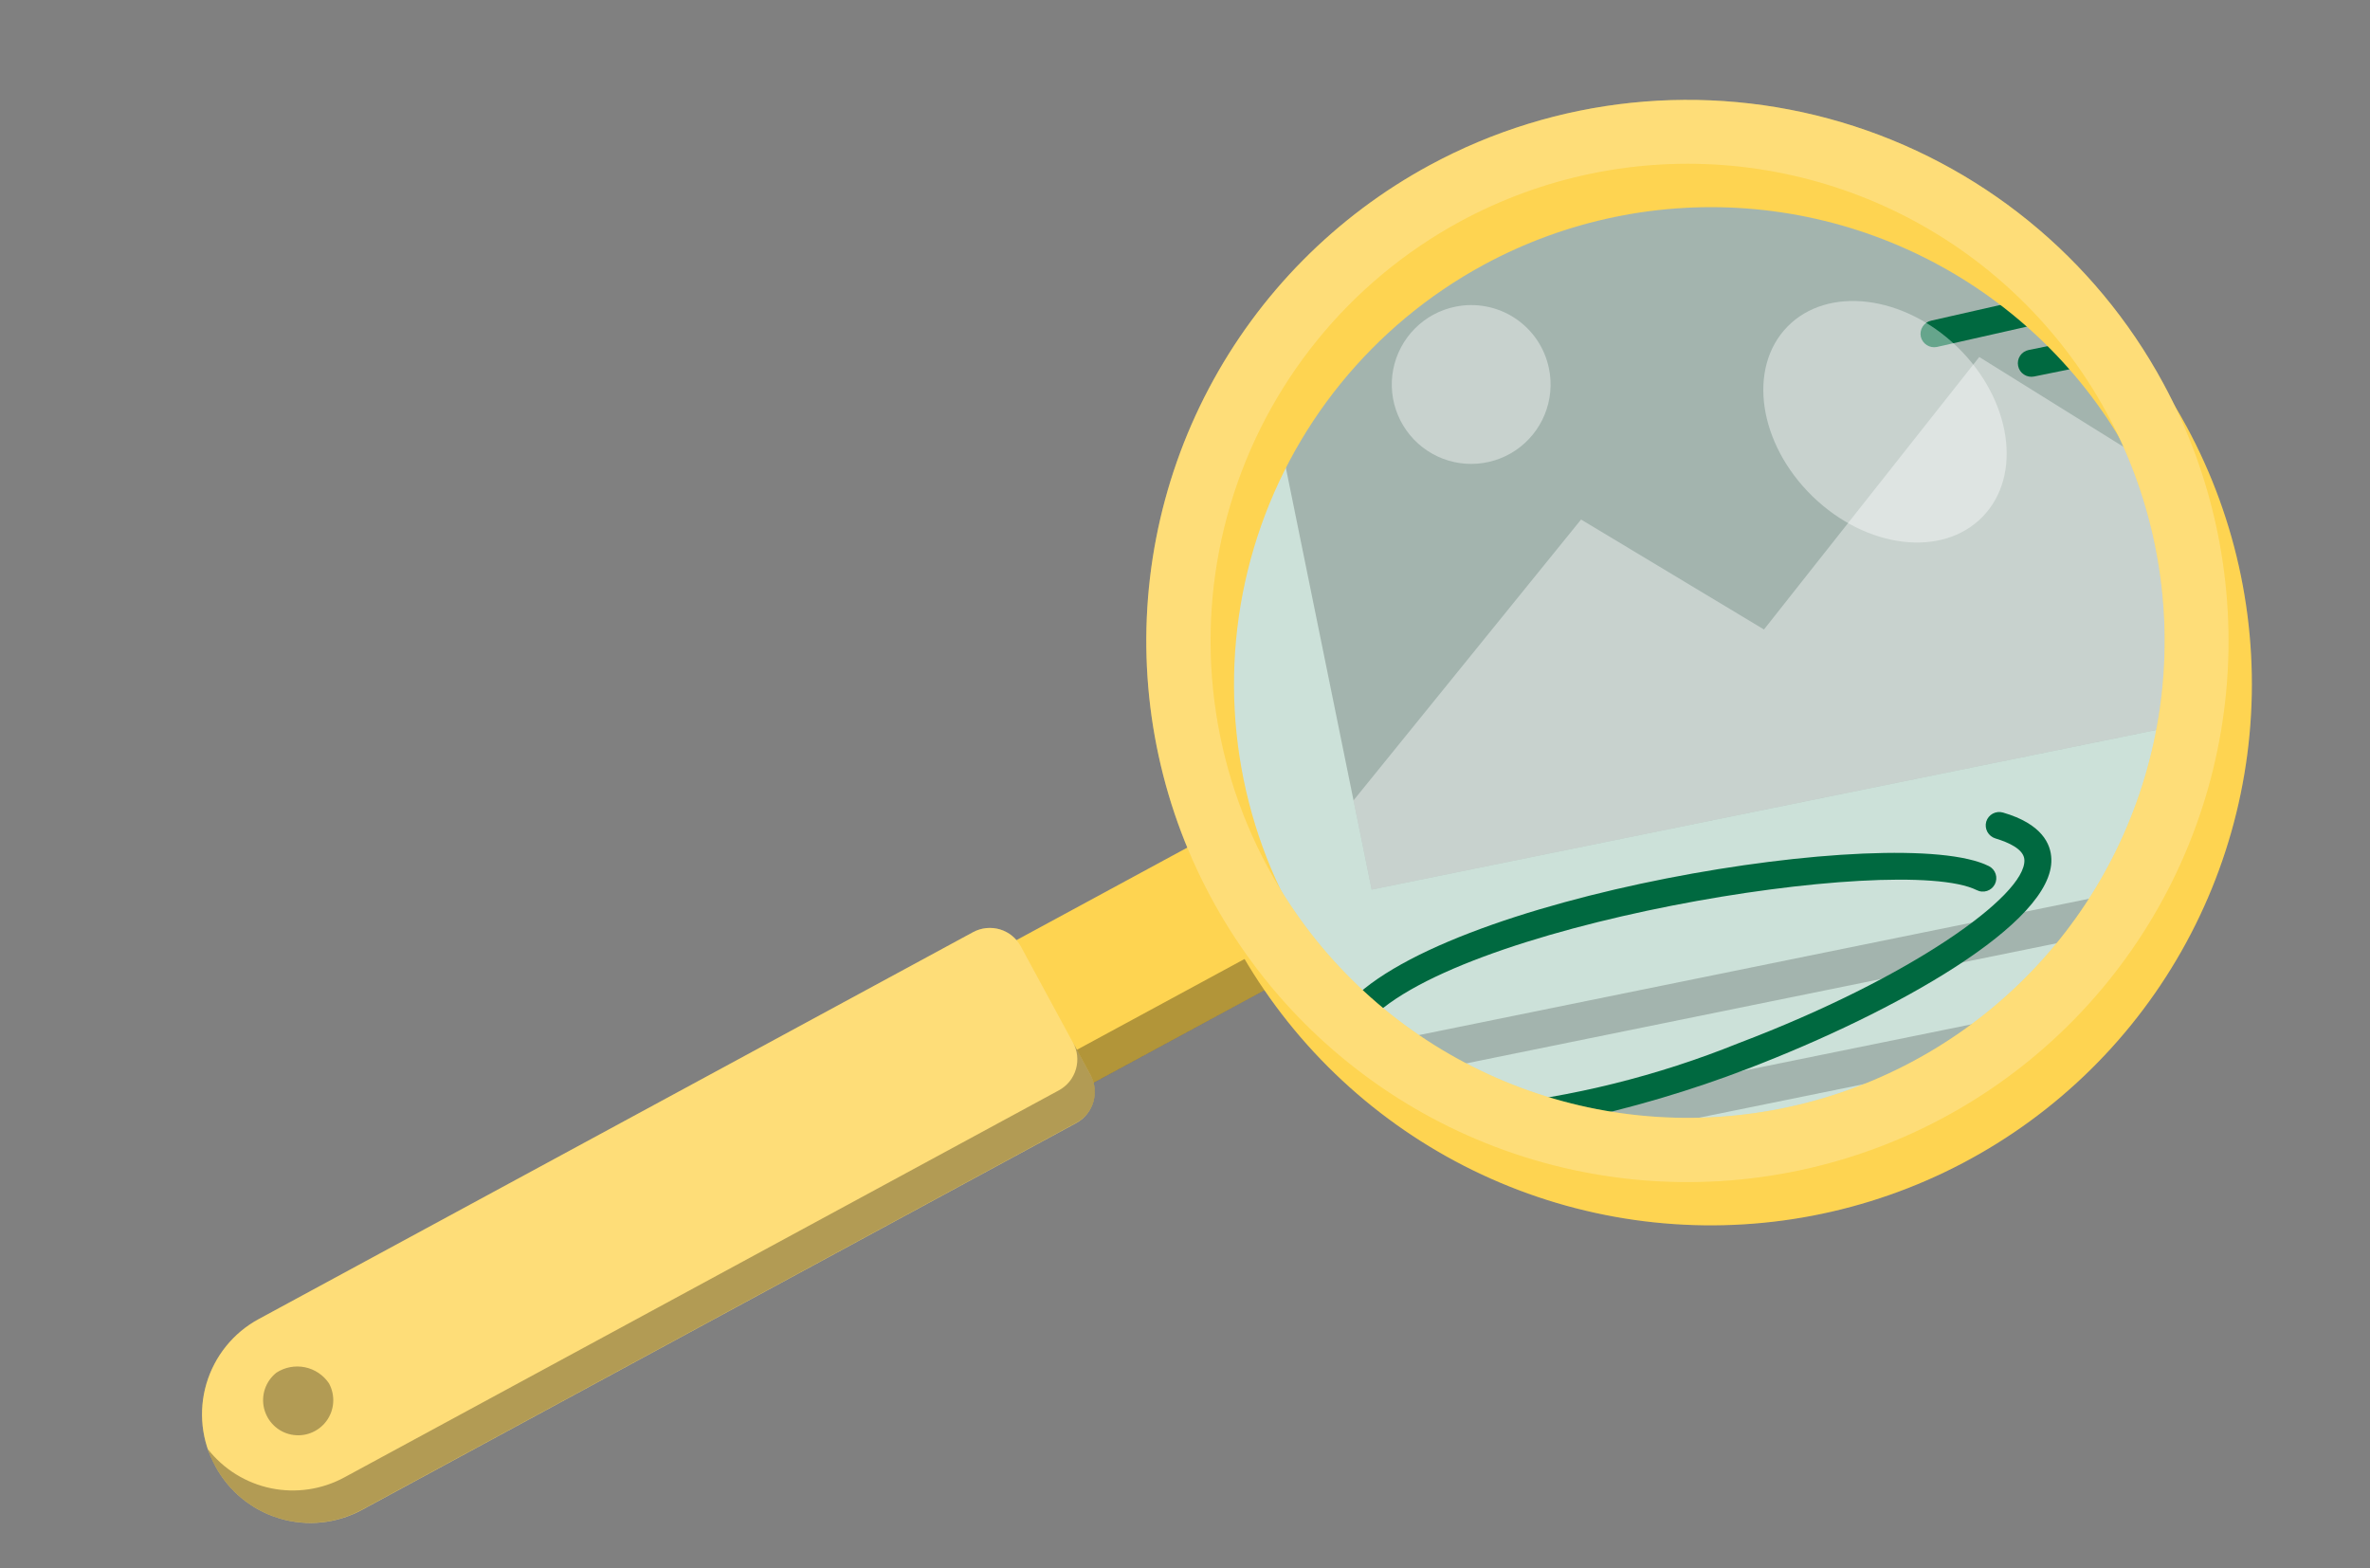 <svg width="68" height="45" viewBox="0 0 68 45" fill="none" xmlns="http://www.w3.org/2000/svg">
<rect x="0" y="0" width="68" height="45" fill="#808080" stroke="none"/>
<path d="M28.034 27.586L30.249 31.676L37.205 27.909L34.99 23.819L28.034 27.586Z" fill="#FECF3E"/>
<path opacity="0.1" d="M28.034 27.586L30.249 31.676L37.205 27.909L34.99 23.819L28.034 27.586Z" fill="white"/>
<path opacity="0.3" d="M36.698 26.979L29.739 30.748L30.245 31.683L37.204 27.913L36.698 26.979Z" fill="black"/>
<path d="M52.108 32.584C59.853 30.641 64.558 22.787 62.615 15.041C60.672 7.295 52.818 2.591 45.072 4.533C37.327 6.476 32.622 14.33 34.565 22.076C36.508 29.822 44.362 34.526 52.108 32.584Z" fill="#006940"/>
<path opacity="0.8" d="M52.108 32.584C59.853 30.641 64.558 22.787 62.615 15.041C60.672 7.295 52.818 2.591 45.072 4.533C37.327 6.476 32.622 14.33 34.565 22.076C36.508 29.822 44.362 34.526 52.108 32.584Z" fill="white"/>
<path opacity="0.2" d="M62.52 13.823L63.886 20.534L39.356 25.524L36.368 10.836C37.687 8.744 39.525 7.028 41.702 5.854C42.169 5.603 42.649 5.376 43.14 5.174L48.354 4.114C50.994 4.074 53.595 4.758 55.875 6.092C58.154 7.426 60.025 9.358 61.283 11.68C61.616 12.297 61.905 12.936 62.147 13.594L62.52 13.823Z" fill="black"/>
<path opacity="0.4" d="M62.529 13.822L63.894 20.532L39.356 25.524L38.835 22.965L45.364 14.906L50.612 18.061L56.789 10.243L62.164 13.591L62.165 13.595L62.529 13.822Z" fill="white"/>
<path opacity="0.4" d="M44.443 10.574C44.534 11.015 44.491 11.474 44.321 11.892C44.151 12.309 43.861 12.667 43.487 12.92C43.113 13.172 42.673 13.308 42.222 13.31C41.771 13.313 41.33 13.181 40.954 12.932C40.578 12.683 40.284 12.328 40.11 11.912C39.935 11.496 39.889 11.038 39.975 10.595C40.062 10.153 40.278 9.746 40.596 9.426C40.913 9.106 41.319 8.888 41.761 8.799C42.054 8.739 42.355 8.738 42.648 8.795C42.942 8.852 43.221 8.966 43.47 9.131C43.719 9.296 43.933 9.508 44.1 9.755C44.267 10.003 44.383 10.281 44.443 10.574Z" fill="white"/>
<path opacity="0.2" d="M61.264 25.517C61.032 25.945 60.776 26.361 60.498 26.761L40.429 30.844L40.217 29.799L61.264 25.517Z" fill="black"/>
<path opacity="0.2" d="M58.635 28.969C58.087 29.498 57.497 29.983 56.87 30.416L45.582 32.713C44.838 32.558 44.108 32.342 43.4 32.068L58.635 28.969Z" fill="black"/>
<path d="M39.14 29.448L39.112 29.484C38.917 29.314 38.722 29.128 38.54 28.96C41.141 25.714 54.5 23.558 57.066 24.851C57.111 24.874 57.152 24.905 57.185 24.944C57.218 24.982 57.243 25.027 57.259 25.075C57.275 25.123 57.281 25.174 57.277 25.224C57.273 25.275 57.26 25.324 57.237 25.369C57.214 25.415 57.182 25.455 57.144 25.488C57.106 25.521 57.061 25.546 57.013 25.562C56.965 25.578 56.914 25.584 56.864 25.58C56.813 25.577 56.764 25.563 56.718 25.54C54.486 24.431 41.465 26.536 39.14 29.448Z" fill="#006940"/>
<path d="M58.857 24.644C58.93 26.479 54.395 29.035 50.158 30.659C48.508 31.292 46.811 31.794 45.082 32.161C44.769 32.225 44.463 32.287 44.158 32.328C43.907 32.248 43.659 32.164 43.412 32.066C43.166 31.968 42.886 31.855 42.626 31.734C45.117 31.476 47.558 30.87 49.879 29.932C54.835 28.053 58.126 25.694 58.084 24.675C58.073 24.363 57.623 24.168 57.252 24.056C57.154 24.026 57.072 23.959 57.022 23.869C56.973 23.778 56.961 23.673 56.989 23.574C57.019 23.476 57.086 23.393 57.177 23.344C57.267 23.296 57.373 23.285 57.472 23.314C58.592 23.64 58.844 24.22 58.857 24.644Z" fill="#006940"/>
<path d="M59.494 9.07L55.568 9.956C55.469 9.975 55.366 9.955 55.281 9.9C55.196 9.845 55.135 9.76 55.112 9.661C55.101 9.611 55.1 9.56 55.11 9.51C55.119 9.46 55.138 9.412 55.166 9.369C55.193 9.326 55.229 9.289 55.271 9.26C55.313 9.231 55.36 9.211 55.41 9.2L58.889 8.41C59.094 8.625 59.3 8.844 59.494 9.07Z" fill="#006940"/>
<path d="M60.511 10.366L58.361 10.803C58.261 10.823 58.156 10.803 58.07 10.746C57.984 10.689 57.924 10.601 57.904 10.5C57.883 10.399 57.903 10.294 57.96 10.208C58.017 10.122 58.106 10.062 58.207 10.042L60.004 9.676C60.167 9.9 60.337 10.131 60.511 10.366Z" fill="#006940"/>
<path d="M41.692 5.978C38.992 7.44 36.786 9.67 35.353 12.386C33.92 15.102 33.324 18.182 33.642 21.237C33.959 24.291 35.175 27.183 37.136 29.546C39.097 31.909 41.715 33.638 44.658 34.513C47.602 35.389 50.739 35.372 53.672 34.464C56.606 33.557 59.205 31.8 61.14 29.416C63.075 27.031 64.26 24.127 64.544 21.069C64.829 18.011 64.2 14.938 62.737 12.238C60.776 8.617 57.458 5.924 53.511 4.75C49.564 3.576 45.313 4.018 41.692 5.978ZM42.57 7.598C44.951 6.307 47.661 5.752 50.357 6.002C53.053 6.252 55.615 7.297 57.718 9.003C59.82 10.709 61.37 13.001 62.169 15.588C62.969 18.175 62.984 20.941 62.211 23.537C61.438 26.132 59.913 28.44 57.828 30.168C55.744 31.896 53.193 32.967 50.5 33.246C47.806 33.524 45.091 32.997 42.697 31.732C40.303 30.466 38.338 28.519 37.051 26.137C35.327 22.946 34.94 19.201 35.975 15.725C37.01 12.249 39.382 9.326 42.57 7.598Z" fill="#FECF3E"/>
<path opacity="0.1" d="M41.692 5.978C38.992 7.44 36.786 9.67 35.353 12.386C33.92 15.102 33.324 18.182 33.642 21.237C33.959 24.291 35.175 27.183 37.136 29.546C39.097 31.909 41.715 33.638 44.658 34.513C47.602 35.389 50.739 35.372 53.672 34.464C56.606 33.557 59.205 31.8 61.14 29.416C63.075 27.031 64.26 24.127 64.544 21.069C64.829 18.011 64.2 14.938 62.737 12.238C60.776 8.617 57.458 5.924 53.511 4.75C49.564 3.576 45.313 4.018 41.692 5.978ZM42.57 7.598C44.951 6.307 47.661 5.752 50.357 6.002C53.053 6.252 55.615 7.297 57.718 9.003C59.82 10.709 61.37 13.001 62.169 15.588C62.969 18.175 62.984 20.941 62.211 23.537C61.438 26.132 59.913 28.44 57.828 30.168C55.744 31.896 53.193 32.967 50.5 33.246C47.806 33.524 45.091 32.997 42.697 31.732C40.303 30.466 38.338 28.519 37.051 26.137C35.327 22.946 34.94 19.201 35.975 15.725C37.01 12.249 39.382 9.326 42.57 7.598Z" fill="white"/>
<path d="M41.022 4.739C38.322 6.201 36.116 8.432 34.683 11.148C33.25 13.864 32.655 16.944 32.973 19.999C33.291 23.053 34.508 25.945 36.469 28.308C38.43 30.671 41.048 32.399 43.992 33.274C46.936 34.149 50.073 34.131 53.007 33.223C55.94 32.315 58.539 30.558 60.473 28.173C62.408 25.788 63.592 22.883 63.876 19.825C64.159 16.767 63.529 13.694 62.066 10.994C60.105 7.374 56.786 4.682 52.84 3.509C48.893 2.336 44.642 2.778 41.022 4.739ZM41.895 6.355C44.276 5.064 46.986 4.508 49.682 4.757C52.379 5.007 54.941 6.05 57.044 7.756C59.147 9.462 60.697 11.754 61.497 14.341C62.297 16.927 62.313 19.694 61.54 22.289C60.768 24.885 59.243 27.193 57.159 28.922C55.074 30.651 52.524 31.722 49.83 32.001C47.137 32.279 44.421 31.753 42.027 30.488C39.632 29.223 37.667 27.276 36.38 24.893C34.656 21.703 34.268 17.959 35.303 14.483C36.337 11.007 38.708 8.084 41.895 6.355Z" fill="#FECF3E"/>
<path opacity="0.3" d="M41.022 4.739C38.322 6.201 36.116 8.432 34.683 11.148C33.25 13.864 32.655 16.944 32.973 19.999C33.291 23.053 34.508 25.945 36.469 28.308C38.43 30.671 41.048 32.399 43.992 33.274C46.936 34.149 50.073 34.131 53.007 33.223C55.94 32.315 58.539 30.558 60.473 28.173C62.408 25.788 63.592 22.883 63.876 19.825C64.159 16.767 63.529 13.694 62.066 10.994C60.105 7.374 56.786 4.682 52.84 3.509C48.893 2.336 44.642 2.778 41.022 4.739ZM41.895 6.355C44.276 5.064 46.986 4.508 49.682 4.757C52.379 5.007 54.941 6.05 57.044 7.756C59.147 9.462 60.697 11.754 61.497 14.341C62.297 16.927 62.313 19.694 61.54 22.289C60.768 24.885 59.243 27.193 57.159 28.922C55.074 30.651 52.524 31.722 49.83 32.001C47.137 32.279 44.421 31.753 42.027 30.488C39.632 29.223 37.667 27.276 36.38 24.893C34.656 21.703 34.268 17.959 35.303 14.483C36.337 11.007 38.708 8.084 41.895 6.355Z" fill="white"/>
<path d="M6.179 42.07C6.57 42.794 7.233 43.332 8.022 43.567C8.81 43.802 9.659 43.714 10.383 43.322L30.882 32.22C31 32.156 31.105 32.069 31.189 31.964C31.273 31.86 31.335 31.739 31.373 31.61C31.41 31.481 31.421 31.346 31.406 31.212C31.391 31.079 31.349 30.95 31.284 30.832L29.29 27.154C29.163 26.919 28.947 26.743 28.691 26.666C28.434 26.59 28.158 26.618 27.922 26.744L7.423 37.847C7.063 38.041 6.745 38.306 6.488 38.624C6.231 38.942 6.039 39.308 5.923 39.7C5.807 40.093 5.771 40.504 5.814 40.911C5.858 41.318 5.982 41.712 6.179 42.07Z" fill="#FECF3E"/>
<path opacity="0.3" d="M6.179 42.07C6.57 42.794 7.233 43.332 8.022 43.567C8.81 43.802 9.659 43.714 10.383 43.322L30.882 32.22C31 32.156 31.105 32.069 31.189 31.964C31.273 31.86 31.335 31.739 31.373 31.61C31.41 31.481 31.421 31.346 31.406 31.212C31.391 31.079 31.349 30.95 31.284 30.832L29.29 27.154C29.163 26.919 28.947 26.743 28.691 26.666C28.434 26.59 28.158 26.618 27.922 26.744L7.423 37.847C7.063 38.041 6.745 38.306 6.488 38.624C6.231 38.942 6.039 39.308 5.923 39.7C5.807 40.093 5.771 40.504 5.814 40.911C5.858 41.318 5.982 41.712 6.179 42.07Z" fill="white"/>
<path opacity="0.3" d="M5.967 41.582C6.02 41.752 6.091 41.916 6.179 42.07C6.373 42.428 6.636 42.745 6.952 43.002C7.268 43.258 7.632 43.45 8.022 43.566C8.412 43.682 8.822 43.719 9.227 43.677C9.632 43.635 10.024 43.513 10.382 43.318L30.882 32.216C31.001 32.153 31.106 32.066 31.191 31.962C31.275 31.857 31.338 31.736 31.376 31.607C31.413 31.477 31.424 31.342 31.408 31.208C31.392 31.074 31.35 30.945 31.283 30.828L30.78 29.899C30.846 30.016 30.889 30.145 30.904 30.279C30.919 30.413 30.908 30.549 30.87 30.678C30.832 30.808 30.769 30.928 30.684 31.033C30.599 31.137 30.494 31.224 30.375 31.287L9.88 42.389C9.237 42.738 8.492 42.848 7.776 42.701C7.06 42.553 6.419 42.157 5.967 41.582Z" fill="black"/>
<path opacity="0.3" d="M7.931 39.384C7.781 39.503 7.667 39.663 7.604 39.844C7.541 40.026 7.532 40.221 7.576 40.408C7.621 40.594 7.718 40.765 7.856 40.898C7.993 41.032 8.167 41.123 8.355 41.161C8.543 41.199 8.738 41.183 8.917 41.114C9.096 41.045 9.252 40.927 9.366 40.772C9.48 40.618 9.547 40.434 9.56 40.243C9.573 40.051 9.531 39.86 9.439 39.691C9.279 39.453 9.03 39.286 8.748 39.229C8.466 39.172 8.173 39.227 7.931 39.384Z" fill="black"/>
<path opacity="0.4" d="M51.283 9.374C50.13 10.557 50.456 12.734 52.003 14.239C53.55 15.744 55.733 16.01 56.885 14.826C58.038 13.642 57.713 11.466 56.166 9.961C54.618 8.456 52.432 8.195 51.283 9.374Z" fill="white"/>
</svg>
